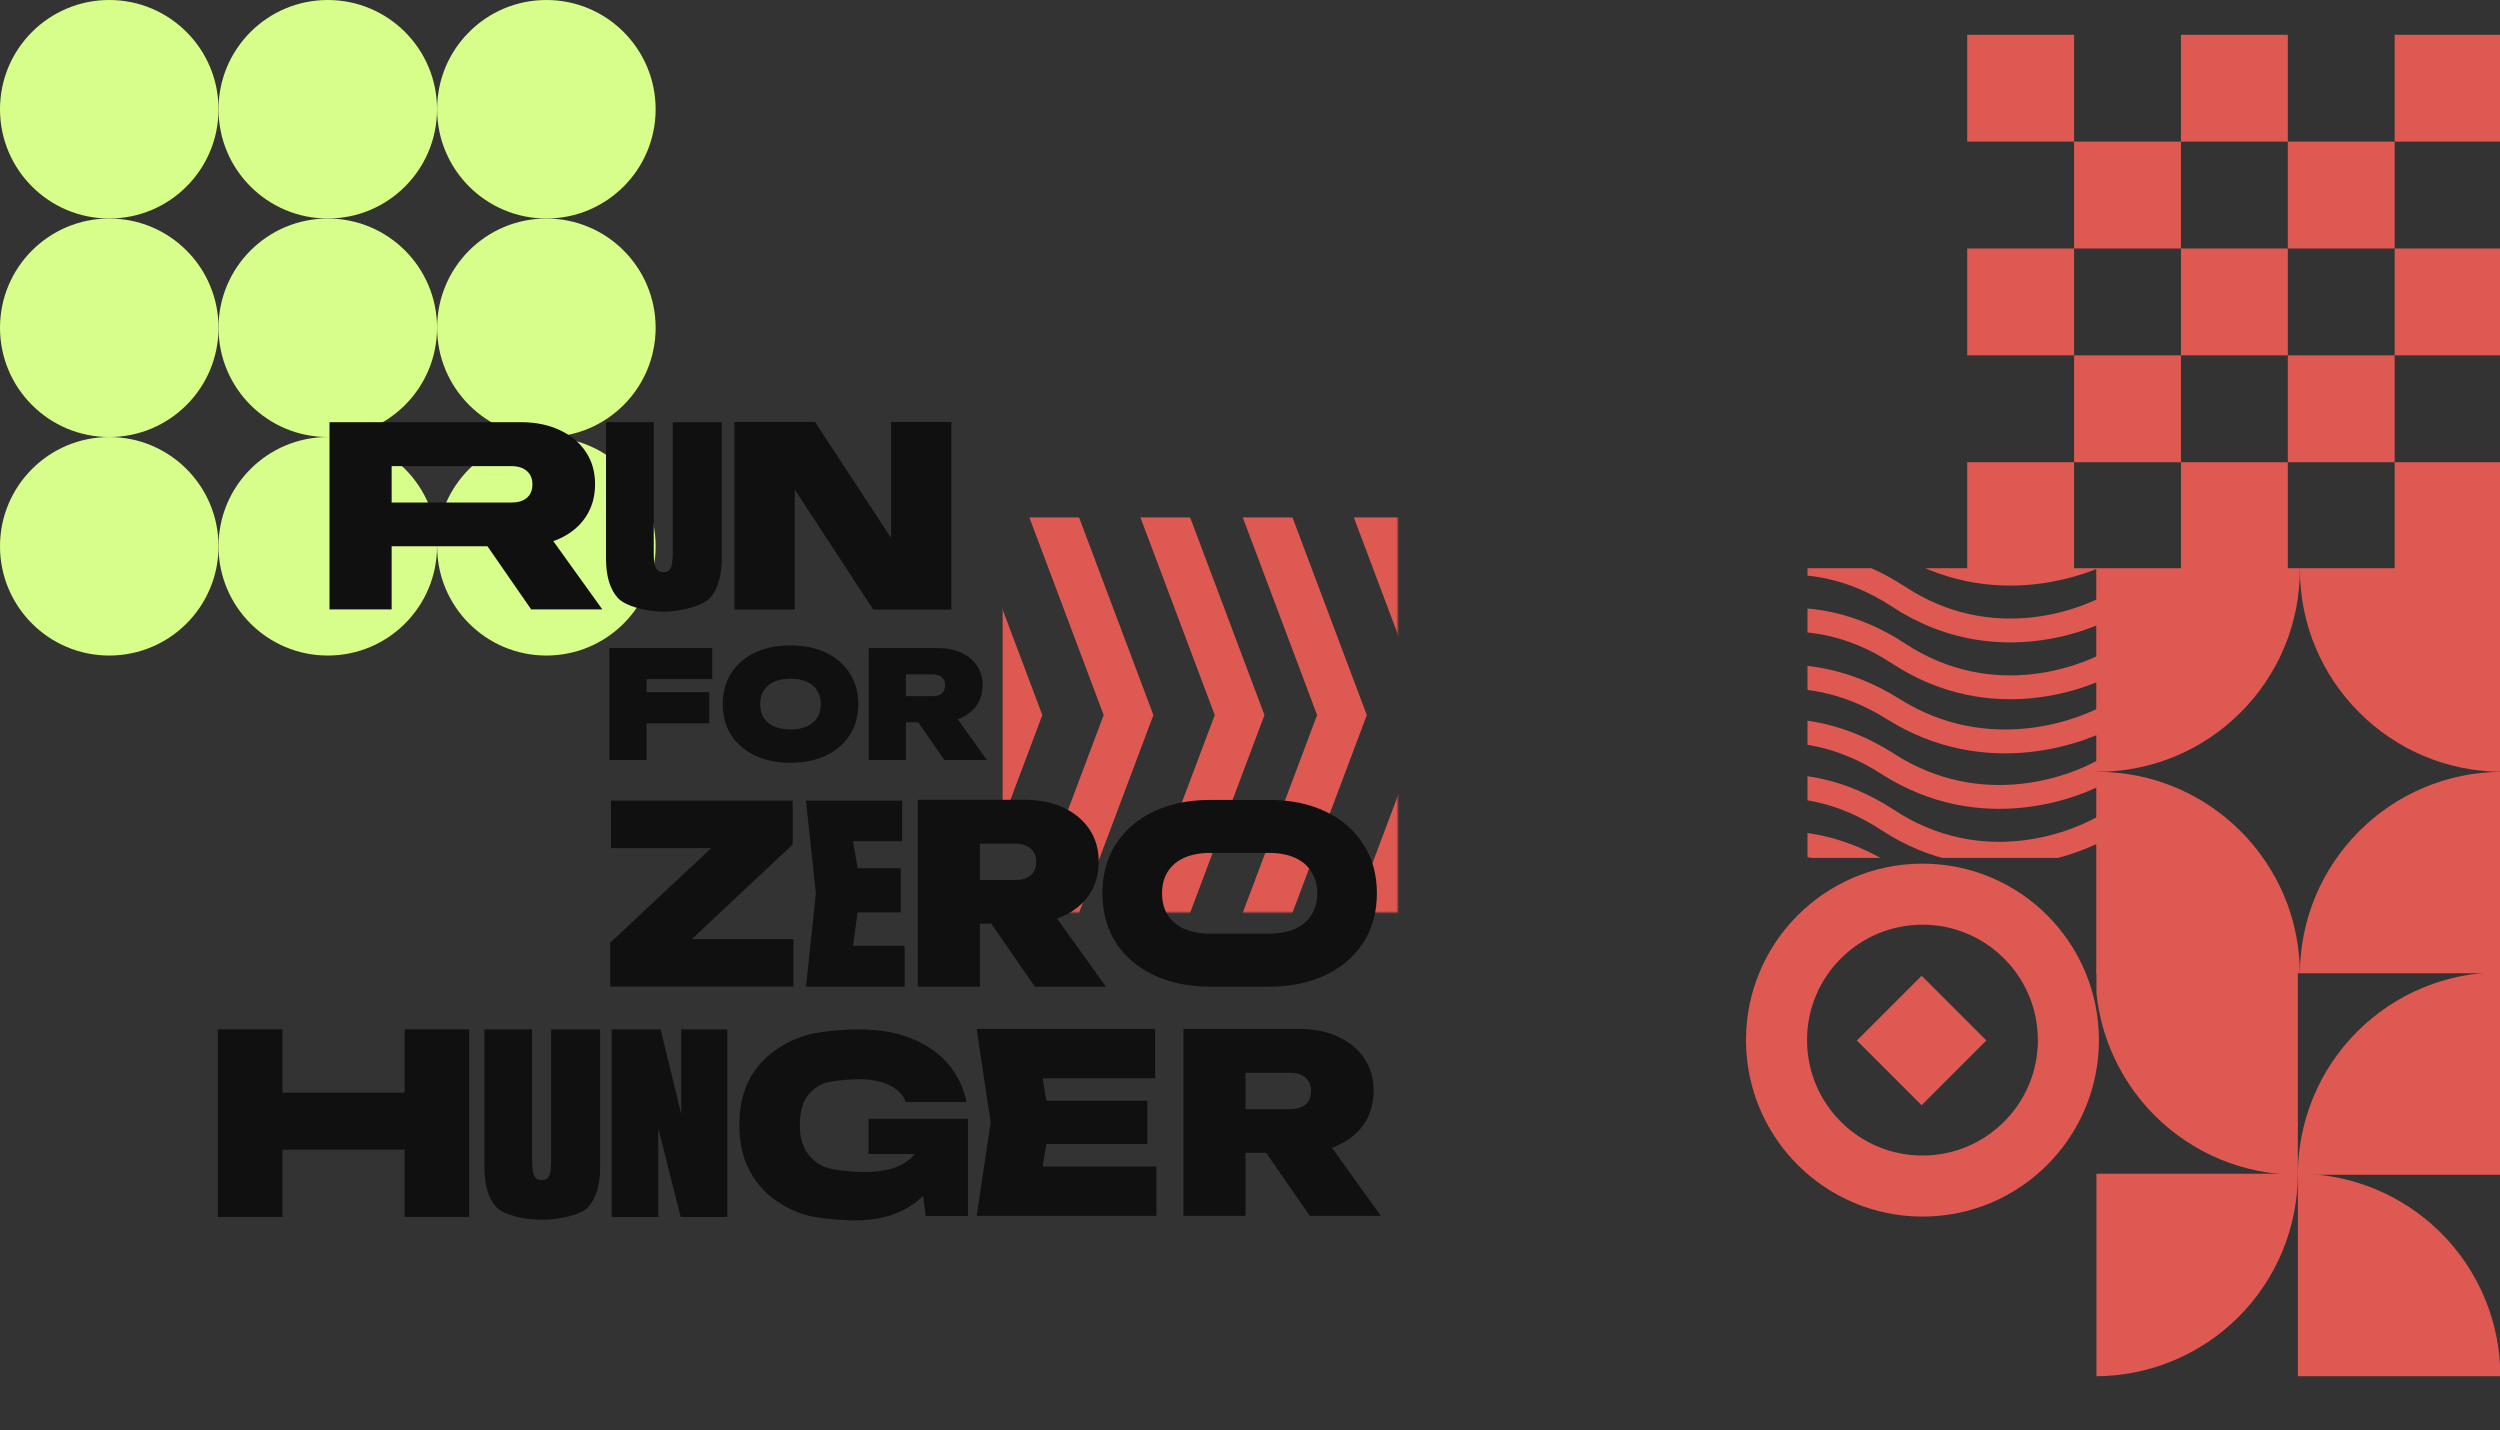 <svg width="1870" height="1070" viewBox="0 0 1870 1070" fill="none" xmlns="http://www.w3.org/2000/svg">
<rect x="0" y="0" width="1870" height="1070" fill="#333333" stroke="none"/>
<mask id="mask0_400_58" style="mask-type:alpha" maskUnits="userSpaceOnUse" x="750" y="387" width="296" height="296">
<rect x="1045.48" y="387" width="295.479" height="295.479" transform="rotate(90 1045.48 387)" fill="#E93223"/>
</mask>
<g mask="url(#mask0_400_58)">
<path d="M945.037 378.677L1003.79 534.875L945.037 691.072M1028.12 378.677L1086.87 534.875L1028.12 691.072M1111.21 378.677L1169.96 534.875L1111.21 691.072M1194.29 378.677L1253.04 534.875L1194.29 691.072M619.228 378.677L677.981 534.875L619.228 691.072M702.312 378.677L761.065 534.875L702.312 691.072M785.397 378.677L844.149 534.875L785.397 691.072M868.481 378.677L927.233 534.875L868.481 691.072" stroke="#DE5952" stroke-width="34.807"/>
</g>
<circle cx="81.725" cy="81.725" r="81.725" fill="#D7FD8A"/>
<circle cx="81.725" cy="245.175" r="81.725" fill="#D7FD8A"/>
<circle cx="81.725" cy="408.625" r="81.725" fill="#D7FD8A"/>
<circle cx="245.175" cy="81.725" r="81.725" fill="#D7FD8A"/>
<circle cx="245.175" cy="245.175" r="81.725" fill="#D7FD8A"/>
<circle cx="245.175" cy="408.625" r="81.725" fill="#D7FD8A"/>
<circle cx="408.69" cy="81.725" r="81.725" fill="#D7FD8A"/>
<circle cx="408.69" cy="245.175" r="81.725" fill="#D7FD8A"/>
<circle cx="408.69" cy="408.625" r="81.725" fill="#D7FD8A"/>
<rect x="1871.14" y="26.006" width="79.93" height="79.93" transform="rotate(90 1871.14 26.006)" fill="#DE5952"/>
<rect x="1871.14" y="345.724" width="79.93" height="79.93" transform="rotate(90 1871.14 345.724)" fill="#DE5952"/>
<rect x="1871.14" y="185.862" width="79.93" height="79.93" transform="rotate(90 1871.14 185.862)" fill="#DE5952"/>
<rect x="1791.21" y="105.938" width="79.93" height="79.93" transform="rotate(90 1791.21 105.938)" fill="#DE5952"/>
<rect x="1791.21" y="265.806" width="79.93" height="79.93" transform="rotate(90 1791.21 265.806)" fill="#DE5952"/>
<rect x="1711.28" y="26.006" width="79.93" height="79.93" transform="rotate(90 1711.28 26.006)" fill="#DE5952"/>
<rect x="1711.28" y="345.724" width="79.93" height="79.93" transform="rotate(90 1711.28 345.724)" fill="#DE5952"/>
<rect x="1711.28" y="185.862" width="79.93" height="79.93" transform="rotate(90 1711.28 185.862)" fill="#DE5952"/>
<rect x="1631.34" y="105.937" width="79.93" height="79.93" transform="rotate(90 1631.34 105.937)" fill="#DE5952"/>
<rect x="1631.34" y="265.806" width="79.93" height="79.93" transform="rotate(90 1631.34 265.806)" fill="#DE5952"/>
<rect x="1551.42" y="26.006" width="79.93" height="79.93" transform="rotate(90 1551.42 26.006)" fill="#DE5952"/>
<rect x="1551.42" y="345.724" width="79.93" height="79.93" transform="rotate(90 1551.42 345.724)" fill="#DE5952"/>
<rect x="1551.42" y="185.862" width="79.93" height="79.93" transform="rotate(90 1551.42 185.862)" fill="#DE5952"/>
<g clip-path="url(#clip0_400_58)">
<path d="M1567.31 727.272C1567.31 747.165 1571.23 766.863 1578.84 785.242C1586.46 803.621 1597.61 820.32 1611.68 834.386C1625.75 848.453 1642.45 859.611 1660.82 867.224C1679.2 874.836 1698.9 878.755 1718.79 878.755L1718.79 727.272L1567.31 727.272Z" fill="#DE5952"/>
<path d="M1870.28 727.272C1850.39 727.272 1830.69 731.19 1812.31 738.803C1793.93 746.415 1777.23 757.574 1763.17 771.64C1749.1 785.707 1737.94 802.406 1730.33 820.785C1722.72 839.163 1718.8 858.862 1718.8 878.755L1870.28 878.755L1870.28 727.272Z" fill="#DE5952"/>
<path d="M1870.28 1029.42C1870.28 1009.53 1866.36 989.828 1858.75 971.449C1851.13 953.07 1839.98 936.371 1825.91 922.304C1811.84 908.238 1795.14 897.08 1776.77 889.467C1758.39 881.854 1738.69 877.936 1718.8 877.936L1718.8 1029.42L1870.28 1029.42Z" fill="#DE5952"/>
<path d="M1567.31 1029.42C1587.2 1029.42 1606.9 1025.5 1625.28 1017.89C1643.66 1010.28 1660.36 999.117 1674.42 985.05C1688.49 970.984 1699.65 954.285 1707.26 935.906C1714.87 917.527 1718.79 897.829 1718.79 877.936L1567.31 877.936L1567.31 1029.42Z" fill="#DE5952"/>
</g>
<circle cx="1438" cy="778" r="109.168" transform="rotate(90 1438 778)" stroke="#DE5952" stroke-width="45.665"/>
<rect x="1485.8" y="778.289" width="68.497" height="68.497" transform="rotate(135 1485.8 778.289)" fill="#DE5952"/>
<g clip-path="url(#clip1_400_58)">
<path d="M1259.42 488.819C1283.95 469.725 1350.43 442.993 1420.15 488.819C1489.86 534.645 1562.54 507.913 1590.16 488.819" stroke="#DE5952" stroke-width="17.84" stroke-linecap="round" stroke-linejoin="round"/>
<path d="M1259.42 446.309C1283.95 427.214 1350.43 400.482 1420.15 446.309C1489.86 492.135 1562.54 465.403 1590.16 446.309" stroke="#DE5952" stroke-width="17.84" stroke-linecap="round" stroke-linejoin="round"/>
<path d="M1259.42 404.305C1283.95 385.593 1350.43 359.395 1420.15 404.305C1489.86 449.215 1562.54 423.018 1590.16 404.305" stroke="#DE5952" stroke-width="17.84" stroke-linecap="round" stroke-linejoin="round"/>
<path d="M1254.72 530.313C1279.34 511.982 1346.06 486.32 1416.02 530.313C1485.98 574.306 1558.92 548.644 1586.64 530.313" stroke="#DE5952" stroke-width="17.84" stroke-linecap="round" stroke-linejoin="round"/>
<path d="M1251.21 571.306C1275.73 552.594 1342.22 526.396 1411.93 571.306C1481.65 616.216 1554.33 590.019 1581.95 571.306" stroke="#DE5952" stroke-width="17.84" stroke-linecap="round" stroke-linejoin="round"/>
<path d="M1251.21 613.31C1275.73 594.216 1342.22 567.484 1411.93 613.31C1481.65 659.137 1554.33 632.405 1581.95 613.31" stroke="#DE5952" stroke-width="17.84" stroke-linecap="round" stroke-linejoin="round"/>
<path d="M1251.21 655.311C1275.73 636.599 1342.22 610.401 1411.93 655.311C1481.65 700.221 1554.33 674.023 1581.95 655.311" stroke="#DE5952" stroke-width="17.84" stroke-linecap="round" stroke-linejoin="round"/>
</g>
<g clip-path="url(#clip2_400_58)">
<circle cx="1871.82" cy="425.819" r="151.5" fill="#DE5952"/>
<circle cx="1871.82" cy="728.819" r="151.5" fill="#DE5952"/>
<circle cx="1568.82" cy="425.819" r="151.5" fill="#DE5952"/>
<circle cx="1568.82" cy="728.819" r="151.5" fill="#DE5952"/>
</g>
<path d="M469.329 517.713H530.537V541.057H469.329V517.713ZM532.771 484.764V507.996H470.781L483.626 495.486V568.533H455.815V484.764H532.771ZM591.307 570.544C581.18 570.544 572.282 568.719 564.612 565.071C557.017 561.422 551.098 556.322 546.853 549.769C542.683 543.142 540.599 535.435 540.599 526.649C540.599 517.862 542.683 510.193 546.853 503.64C551.098 497.013 557.017 491.875 564.612 488.227C572.282 484.578 581.18 482.754 591.307 482.754C601.434 482.754 610.294 484.578 617.89 488.227C625.559 491.875 631.479 497.013 635.649 503.64C639.893 510.193 642.015 517.862 642.015 526.649C642.015 535.435 639.893 543.142 635.649 549.769C631.479 556.322 625.559 561.422 617.89 565.071C610.294 568.719 601.434 570.544 591.307 570.544ZM591.307 545.636C595.998 545.636 600.019 544.892 603.37 543.402C606.795 541.913 609.401 539.754 611.188 536.924C613.05 534.02 613.98 530.595 613.98 526.649C613.98 522.702 613.05 519.314 611.188 516.485C609.401 513.581 606.795 511.384 603.37 509.895C600.019 508.406 595.998 507.661 591.307 507.661C586.616 507.661 582.558 508.406 579.132 509.895C575.782 511.384 573.175 513.581 571.314 516.485C569.527 519.314 568.633 522.702 568.633 526.649C568.633 530.595 569.527 534.02 571.314 536.924C573.175 539.754 575.782 541.913 579.132 543.402C582.558 544.892 586.616 545.636 591.307 545.636ZM669.004 520.729H697.485C700.464 520.729 702.772 520.059 704.41 518.718C706.123 517.304 706.979 515.256 706.979 512.575C706.979 509.969 706.123 507.959 704.41 506.544C702.772 505.129 700.464 504.422 697.485 504.422H665.094L677.604 491.801V568.533H649.793V484.764H701.729C708.431 484.764 714.276 485.955 719.265 488.338C724.254 490.646 728.126 493.886 730.881 498.055C733.636 502.151 735.014 506.991 735.014 512.575C735.014 518.086 733.636 522.926 730.881 527.095C728.126 531.265 724.254 534.504 719.265 536.813C714.276 539.121 708.431 540.275 701.729 540.275H669.004V520.729ZM679.279 529.329H710.106L738.253 568.533H706.42L679.279 529.329Z" fill="#101010"/>
<path d="M679.445 422.122L666.53 425.304V315.621H711.638V456H653.241L581.554 346.504L594.468 343.509V456H549.36V315.621H609.629L679.445 422.122Z" fill="#101010"/>
<path d="M278.568 375.912H382.374C387.352 375.912 391.21 374.791 393.949 372.551C396.811 370.186 398.243 366.763 398.243 362.283C398.243 357.926 396.811 354.566 393.949 352.201C391.21 349.836 387.352 348.654 382.374 348.654H272.034L292.944 327.557V455.817H246.456V315.795L389.468 315.795C400.67 315.795 410.44 317.787 418.779 321.77C427.118 325.628 433.59 331.042 438.196 338.012C442.801 344.858 445.103 352.948 445.103 362.283C445.103 371.493 442.801 379.583 438.196 386.553C433.59 393.523 427.118 398.937 418.779 402.796C410.44 406.654 400.67 408.583 389.468 408.583L278.568 408.583V375.912ZM351.942 390.287H403.47L450.517 455.817H397.309L351.942 390.287Z" fill="#101010"/>
<path d="M496.114 457.533C483.998 457.533 467.623 453.571 461.895 447.027C456.168 440.43 453.304 430.747 453.304 417.977V315.795H489.01V413.918C489.01 416.259 489.147 418.52 489.423 420.701C489.698 422.829 490.332 424.585 491.323 425.969C492.314 427.352 493.911 428.044 496.114 428.044C498.372 428.044 499.997 427.378 500.988 426.048C501.979 424.665 502.585 422.883 502.806 420.701C503.081 418.52 503.219 416.259 503.219 413.918V315.795H539.864V417.977C539.864 430.747 537 440.43 531.273 447.027C525.545 453.571 508.23 457.533 496.114 457.533Z" fill="#101010"/>
<path d="M456.393 737.99V705.197L540.877 626.086L575.523 634.423H456.949V598.851H592.938V631.644L508.64 710.755L478.996 702.418H593.494V737.99H456.393Z" fill="#101010"/>
<path d="M718.563 658.265H759.204C764.175 658.265 768.028 657.146 770.762 654.909C773.62 652.548 775.049 649.13 775.049 644.656C775.049 640.306 773.62 636.95 770.762 634.589C768.028 632.228 764.175 631.047 759.204 631.047H712.039L732.918 609.981V738.053H686.499V598.237H766.288C777.473 598.237 787.229 600.225 795.556 604.202C803.883 608.055 810.345 613.461 814.944 620.421C819.542 627.256 821.841 635.335 821.841 644.656C821.841 653.853 819.542 661.931 814.944 668.891C810.345 675.85 803.883 681.257 795.556 685.109C787.229 688.962 777.473 690.888 766.288 690.888H718.563V658.265ZM728.817 672.619H780.269L827.248 738.053H774.117L728.817 672.619Z" fill="#101010"/>
<path d="M602.867 738.017L610.285 668.243L602.867 598.886H674.846V629.212H638.065L641.494 649.43H673.739V682.493H641.494L638.065 707.454H676.664V738.017H602.867Z" fill="#101010"/>
<path d="M905.28 738.017C889.169 738.017 875.012 735.115 862.811 729.31C850.727 723.505 841.31 715.391 834.557 704.966C827.923 694.423 824.606 682.162 824.606 668.183C824.606 654.204 827.923 642.002 834.557 631.578C841.31 621.034 850.727 612.86 862.811 607.056C875.012 601.251 889.169 598.349 905.28 598.349C905.342 598.349 949.366 598.349 949.428 598.349C965.462 598.371 979.497 601.273 991.534 607.056C1003.74 612.86 1013.15 621.034 1019.79 631.578C1026.54 642.002 1029.92 654.204 1029.92 668.183C1029.92 682.162 1026.54 694.423 1019.79 704.966C1013.15 715.391 1003.74 723.505 991.534 729.31C979.473 735.104 965.405 738.007 949.331 738.017C949.302 738.017 905.309 738.017 905.28 738.017ZM905.28 698.391C905.301 698.391 949.285 698.391 949.305 698.391C956.742 698.384 963.118 697.2 968.434 694.837C973.883 692.468 978.029 689.033 980.873 684.531C983.834 679.911 985.315 674.461 985.315 668.183C985.315 661.904 983.834 656.514 980.873 652.013C978.029 647.393 973.883 643.898 968.434 641.529C963.138 639.175 956.789 637.99 949.388 637.975C949.34 637.975 905.328 637.975 905.28 637.975C897.817 637.975 891.36 639.159 885.911 641.529C880.58 643.898 876.434 647.393 873.472 652.013C870.629 656.514 869.208 661.904 869.208 668.183C869.208 674.461 870.629 679.911 873.472 684.531C876.434 689.033 880.58 692.468 885.911 694.837C891.36 697.207 897.817 698.391 905.28 698.391Z" fill="#101010"/>
<path d="M457.511 910.335V769.977H494.119L509.561 833.339V769.977H544.071V910.335H509.18L492.403 844.023V910.335H457.511Z" fill="#101010"/>
<path d="M858.261 823.329V855.766H753.493V823.329H858.261ZM785.371 839.547L776.609 892.305L758.712 872.544H864.973V909.456H730.563L741.002 839.547L730.563 769.639H864.04V806.551H758.712L776.609 786.79L785.371 839.547ZM917.281 829.667H964.819C969.79 829.667 973.643 828.549 976.377 826.312C979.235 823.95 980.665 820.532 980.665 816.058C980.665 811.709 979.235 808.353 976.377 805.992C973.643 803.63 969.79 802.45 964.819 802.45H910.757L931.636 781.384V909.456H885.217V769.639H971.903C983.088 769.639 992.844 771.628 1001.17 775.605C1009.5 779.458 1015.96 784.864 1020.56 791.824C1025.16 798.659 1027.46 806.737 1027.46 816.058C1027.46 825.255 1025.16 833.333 1020.56 840.293C1015.96 847.253 1009.5 852.659 1001.17 856.512C992.844 860.365 983.088 862.291 971.903 862.291H917.281V829.667ZM934.432 844.022H985.884L1032.86 909.456H979.732L934.432 844.022Z" fill="#101010"/>
<path d="M405.14 912.405C393.024 912.405 376.648 909.117 370.921 902.541C365.193 895.911 362.33 886.181 362.33 873.349V769.977H398.035V868.577C398.035 870.929 398.173 873.201 398.448 875.393C398.724 877.532 399.357 879.296 400.348 880.686C401.34 882.076 402.937 882.771 405.14 882.771C407.398 882.771 409.022 882.103 410.014 880.767C411.005 879.376 411.611 877.585 411.831 875.393C412.106 873.201 412.244 870.929 412.244 868.577V769.977H448.89V873.349C448.89 886.181 446.026 895.911 440.298 902.541C434.571 909.117 417.256 912.405 405.14 912.405Z" fill="#101010"/>
<path d="M708.578 850.673C708.093 858.67 706.397 866.424 703.489 873.936C700.702 881.328 696.522 887.992 690.948 893.929C685.375 899.745 678.347 904.349 669.866 907.741C661.384 911.134 651.388 912.83 639.877 912.83C629.336 912.83 610.288 911.316 600.837 908.287C591.507 905.136 583.208 900.593 575.938 894.656C568.789 888.597 563.155 881.146 559.035 872.301C555.037 863.456 553.038 853.157 553.038 841.404C553.038 829.651 555.037 819.352 559.035 810.507C563.155 801.662 568.91 794.271 576.301 788.334C583.692 782.275 592.234 777.732 601.928 774.702C611.621 771.552 631.093 769.977 642.24 769.977C657.87 769.977 671.259 772.34 682.406 777.065C693.675 781.669 702.701 788.031 709.487 796.149C716.272 804.267 720.755 813.657 722.936 824.319H677.317C676.227 820.685 674.046 817.595 670.774 815.05C667.503 812.506 663.444 810.567 658.597 809.234C653.872 807.902 648.541 807.235 642.604 807.235C635.334 807.235 619.981 808.507 614.65 811.052C609.44 813.475 605.381 817.171 602.473 822.138C599.686 827.106 598.293 833.528 598.293 841.404C598.293 849.279 599.868 855.883 603.018 861.214C606.29 866.424 610.894 870.302 616.831 872.846C622.768 875.39 638.787 876.663 646.784 876.663C654.659 876.663 661.626 875.754 667.685 873.936C673.743 871.998 678.65 869.09 682.406 865.213C686.162 861.335 688.464 856.428 689.313 850.491L708.578 850.673ZM649.692 863.213V836.86H724.026V909.559H692.402L685.859 857.034L693.856 863.213H649.692Z" fill="#101010"/>
<path d="M163 769.977H211.265V910.282H163V769.977ZM302.656 769.977H350.921V910.282H302.656V769.977ZM190.313 817.307H321.55V859.959H190.313V817.307Z" fill="#101010"/>
<defs>
<clipPath id="clip0_400_58">
<rect width="302.966" height="302.966" fill="white" transform="translate(1568.13 726.453)"/>
</clipPath>
<clipPath id="clip1_400_58">
<rect width="216.754" height="216.754" fill="white" transform="translate(1352 425)"/>
</clipPath>
<clipPath id="clip2_400_58">
<rect width="303" height="303" fill="white" transform="translate(1568 425)"/>
</clipPath>
</defs>
</svg>
